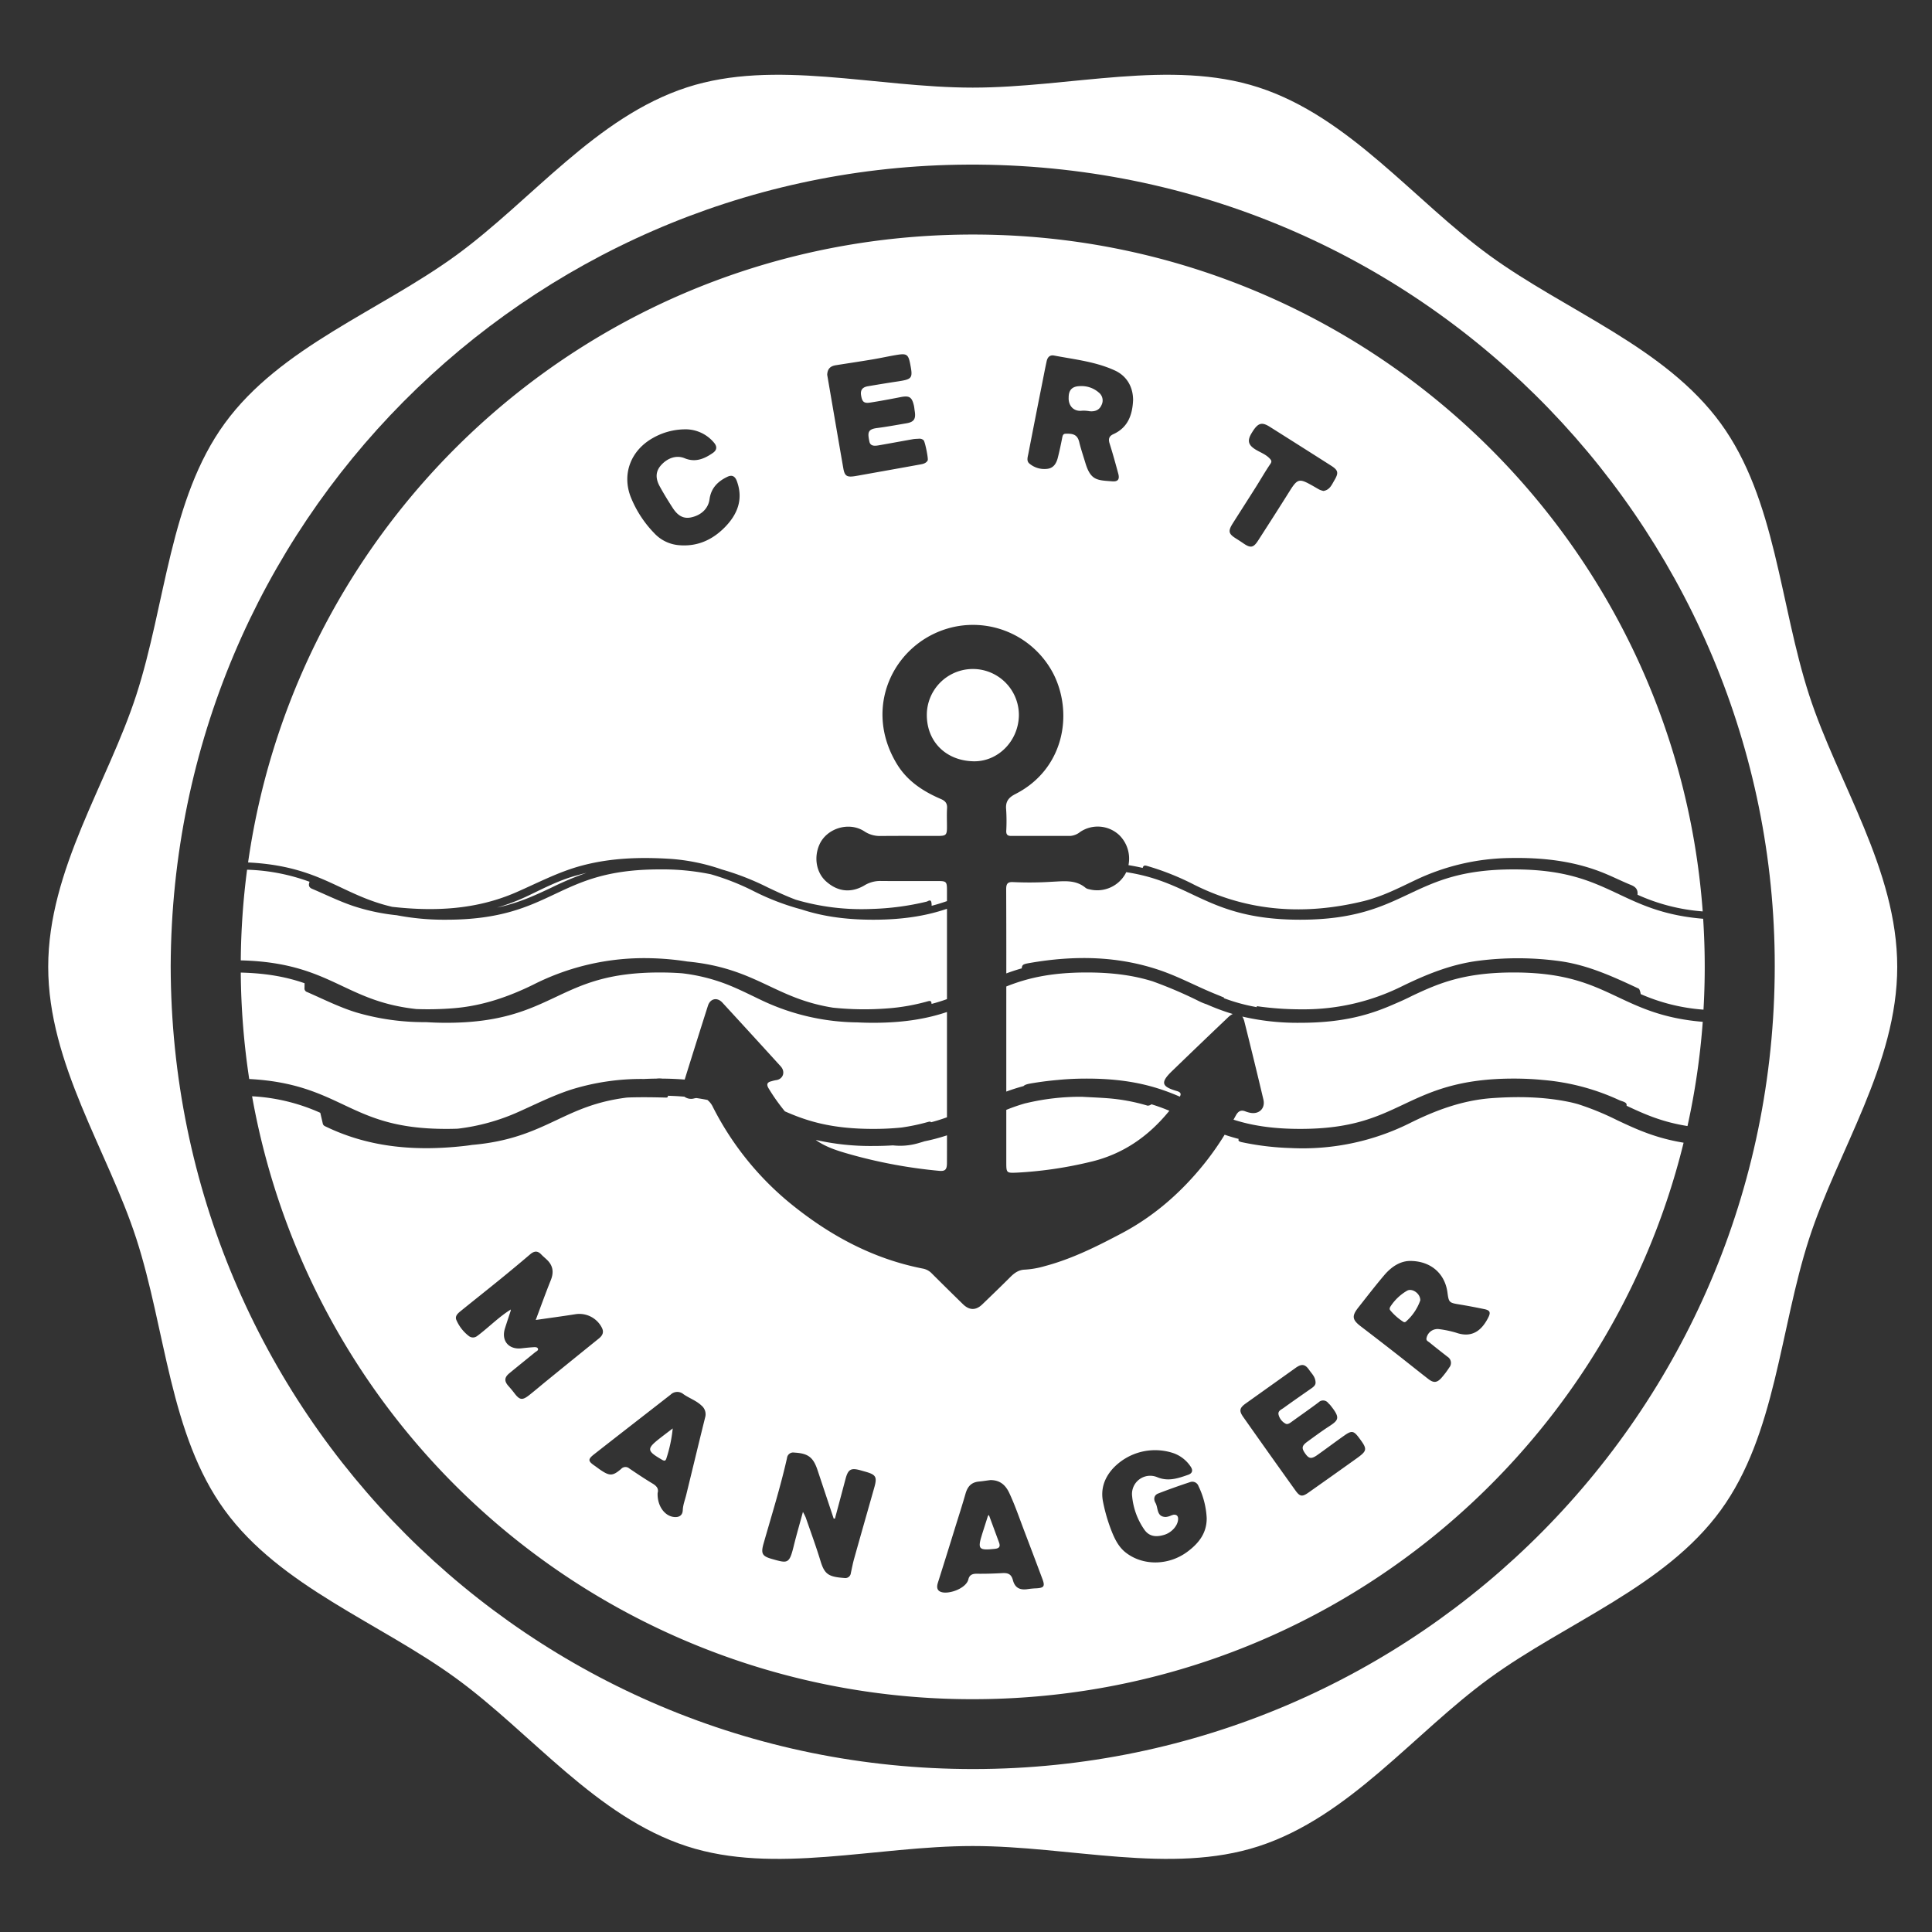 <svg id="svg3881" xmlns="http://www.w3.org/2000/svg" viewBox="0 0 792 792"><rect x="0" y="0" width="792" height="792" fill="#333333" stroke="none"/><defs><style>.cls-1 {fill: #fff;}</style></defs><path class="cls-1" d="M402.523,96.166c-154.496-1.819-280.085,111.537-300.822,257.386,18.185.895,28.323,5.671,38.157,10.306,6.425,3.029,12.648,5.958,20.928,7.889,17.406,1.948,34.488,1.184,50.91-6.001,8.655-3.786,17.059-8.22,26.236-10.743,12.061-3.316,24.334-3.705,36.74-2.933a81.616,81.616,0,0,1,21.243,4.358,108.504,108.504,0,0,1,18.959,7.431c3.7,1.744,7.333,3.455,11.33,4.962a95.606,95.606,0,0,0,31.187,3.788A109.102,109.102,0,0,0,379.835,369.62c.613-.153,1.764-1.209,1.989.419a5.694,5.694,0,0,1,.085,1.281c2.227-.576,4.308-1.223,6.289-1.925v-4.37c-0-3.597-.237-3.852-3.722-3.854-7.897-.007-15.795.047-23.691-.032a12.425,12.425,0,0,0-6.53,1.88c-5.471,3.158-10.903,2.513-15.607-1.702-3.954-3.544-5.09-9.643-2.788-14.964,2.959-6.839,12.146-9.648,18.419-5.589a11.371,11.371,0,0,0,6.506,1.941c7.979-.079,15.958-.023,23.938-.033,3.037-.004,3.465-.442,3.474-3.456.008-2.634-.116-5.274.04-7.899.12-2.017-.744-3.007-2.515-3.765-7.292-3.123-13.769-7.342-18.014-14.302-14.79-24.248-.193-51.566,24.046-56.401a37.129,37.129,0,0,1,40.178,19.578c8.143,16.349,4.162,38.98-15.704,49.092-2.784,1.417-4.089,3.094-3.772,6.298a72.492,72.492,0,0,1,.041,8.852c-.035,1.45.557,2.016,1.963,2.013,8.141-.019,16.282-.007,24.423-.013a7.337,7.337,0,0,0,3.913-1.623,12.883,12.883,0,0,1,16.069,1.34,13.516,13.516,0,0,1,3.739,12.271c2.056.329,3.994.713,5.833,1.144.321-1.307,1.12-1.01,2.061-.744a108.121,108.121,0,0,1,19.006,7.609c22.325,11.195,45.587,12.558,69.492,6.74,7.439-1.81,14.305-5.325,21.195-8.61a92.658,92.658,0,0,1,38.523-9.058c13.433-.271,26.552,1.127,39.078,6.29,3.674,1.515,7.235,3.305,10.917,4.8,1.908.775,2.789,1.937,2.561,3.954a79.008,79.008,0,0,0,26.736,6.84C686.631,219.193,558.617,98.003,402.523,96.166ZM297.134,216.142c-5.12,5.214-11.367,8.04-18.9,7.34a15.478,15.478,0,0,1-10.065-4.949,45.536,45.536,0,0,1-9.676-14.971c-3.616-9.565.292-19.16,9.389-24.143a26.91,26.91,0,0,1,12.529-3.415,15.205,15.205,0,0,1,12.242,5.411c1.352,1.542,1.325,3.049-.412,4.252-3.505,2.428-7.18,4.01-11.597,2.178-3.309-1.372-7.004-.129-9.674,2.881-2.145,2.418-2.41,5.196-.538,8.622,1.639,2.999,3.434,5.919,5.289,8.791,1.721,2.666,3.921,4.696,7.466,3.982,4.216-.85,7.155-3.603,7.674-7.444.622-4.603,3.417-7.373,7.351-9.236,1.878-.889,3.118-.227,3.857,1.79C304.804,204.703,302.301,210.881,297.134,216.142Zm83.164-27.42c-.636,1.202-1.854,1.458-3.014,1.67-7.97,1.455-15.947,2.868-23.923,4.294-1.016.182-2.031.374-3.052.527-3.16.473-4.051-.11-4.597-3.223-1.634-9.322-3.222-18.652-4.827-27.98-.62-3.602-1.236-7.205-1.779-10.366.114-2.743,1.596-3.612,3.58-3.929,5.027-.803,10.064-1.546,15.084-2.389,3.449-.579,6.864-1.368,10.318-1.907,3.599-.561,4.291.013,5.002,3.605,1.207,6.095.945,6.433-5.3,7.376-4.007.605-8.007,1.261-12.003,1.939-2.244.381-3.121,1.571-2.807,3.634.417,2.742,1.159,3.461,3.736,3.061,4.162-.646,8.306-1.422,12.44-2.235,3.559-.7,4.634-.101,5.47,3.384.185.77.234,1.572.36,2.357.521,3.222-.31,4.465-3.418,4.989-4.002.675-7.995,1.425-12.019,1.936-3.898.495-3.906,1.949-3.144,5.58.406,1.934,2.233,1.784,3.759,1.521,4.699-.808,9.385-1.698,14.081-2.521.857-.15,1.743-.138,2.615-.207a2.426,2.426,0,0,1,1.755.637C379.194,180.953,380.633,188.088,380.298,188.722Zm76.106-10.739c-1.787.813-2.11,2.001-1.527,3.849,1.291,4.085,2.429,8.219,3.547,12.355.611,2.261-.096,3.305-2.42,3.133-6.323-.47-8.9-.328-11.101-7.667-.843-2.812-1.803-5.597-2.489-8.447-.757-3.144-2.675-3.509-5.637-3.397-1.008.038-1.169.805-1.337,1.661-.539,2.733-1.114,5.463-1.799,8.163-.551,2.17-1.62,4.119-4.047,4.522a9.518,9.518,0,0,1-7.577-2.101c-1.305-1.031-.723-2.679-.457-4.055q2.862-14.767,5.801-29.52c.554-2.807,1.093-5.618,1.705-8.412.345-1.577,1.265-2.654,3.036-2.315,8.418,1.609,17.041,2.497,24.931,6.128,4.897,2.254,7.441,6.733,7.466,12.088C464.232,170.044,462.427,175.242,456.404,177.983Zm90.601,18.928c-1.065,1.795-1.872,3.942-4.48,4.352a9.719,9.719,0,0,1-1.507-.482c-.85-.421-1.655-.934-2.483-1.401-5.83-3.288-6.489-3.448-9.878,1.967-4.241,6.777-8.567,13.501-12.893,20.224-1.928,2.996-3.1,3.189-6.005,1.203-.98-.67-1.971-1.327-2.979-1.953-3.195-1.983-3.453-3.062-1.384-6.332,3.133-4.952,6.309-9.876,9.437-14.831,1.989-3.152,3.836-6.398,5.934-9.474.695-1.019.422-1.475-.224-2.178-1.548-1.685-3.683-2.446-5.579-3.565-3.232-1.907-3.791-3.685-1.921-6.815,2.539-4.251,4.068-4.818,7.491-2.661q12.56,7.918,25.083,15.896C548.608,192.769,548.844,193.81,547.004,196.911Z"/><path class="cls-1" d="M442.721,158.289c-3.165.065-4.645,1.551-4.631,4.661-.19,3.274,1.997,5.876,5.512,5.414a13.423,13.423,0,0,1,3.056.215c2.064.206,3.961-.358,4.894-2.527a4.121,4.121,0,0,0-1.134-5.154A10.727,10.727,0,0,0,442.721,158.289Z"/><path class="cls-1" d="M170.658,413.648a129.168,129.168,0,0,0,15.263-.338c11.637-.919,22.393-4.598,32.755-9.698a100.346,100.346,0,0,1,43.644-10.819,113.831,113.831,0,0,1,19.42,1.364c15.324,1.451,24.568,5.807,33.56,10.046,7.695,3.628,15.097,7.113,26.161,8.877a123.233,123.233,0,0,0,22.451.293,83.078,83.078,0,0,0,16.437-2.905c1.186-.331,1.463-.03,1.532,1.074,2.239-.586,4.326-1.248,6.317-1.962q0-18.514-0-37.027c-7.689,2.599-17.022,4.473-30.212,4.473-12.756,0-21.901-1.754-29.444-4.22a100.827,100.827,0,0,1-19.695-7.55,100.043,100.043,0,0,0-17.45-6.859,98.469,98.469,0,0,0-20.917-1.996c-21.544,0-32.026,4.94-43.124,10.17-10.906,5.14-22.183,10.455-44.392,10.455a102.989,102.989,0,0,1-20.344-1.837,83.728,83.728,0,0,1-17.763-3.77c-5.81-1.954-11.294-4.683-16.925-7.064-1.624-.687-1.382-1.887-1.03-2.878a81.114,81.114,0,0,0-25.614-4.947A302.735,302.735,0,0,0,98.707,393.695c20.312.492,31.117,5.579,41.577,10.51C148.918,408.275,157.179,412.166,170.658,413.648Z"/><path class="cls-1" d="M271.342,598.381c1.053.614,1.517.555,1.861-.599a57.927,57.927,0,0,0,2.573-12.212c-1.976,1.51-3.543,2.684-5.086,3.889C264.984,593.915,265.069,594.727,271.342,598.381Z"/><path class="cls-1" d="M405.386,621.051c-.22.234-.377.325-.418.454q-1.171,3.629-2.318,7.267c-1.994,6.319-1.501,6.87,5.158,6.167,1.865-.197,2.373-.933,1.717-2.668C408.126,628.57,406.783,624.849,405.386,621.051Z"/><path class="cls-1" d="M182.965,462.78c1.631,0,3.191-.032,4.698-.088a85.186,85.186,0,0,0,24.703-6.806c7.183-3.208,14.225-6.769,21.732-9.207a96.465,96.465,0,0,1,29.906-4.365q2.426-.121,5.048-.149a10.321,10.321,0,0,1,2.453-.003c3.284.024,6.333.162,9.175.399q4.713-15.142,9.522-30.254c.951-2.988,3.803-3.611,5.935-1.294q11.977,13.015,23.877,26.1c2.151,2.358.907,5.382-1.949,5.686a16.074,16.074,0,0,0-1.855.454c-1.883.434-2.03,1.417-1.092,2.965a78.222,78.222,0,0,0,6.641,9.366c9.012,3.973,19.023,7.197,36.227,7.197a112.389,112.389,0,0,0,11.564-.56,82.837,82.837,0,0,0,10.656-2.231c.804-.227,1.246-.295,1.476.071,2.315-.608,4.466-1.298,6.516-2.043q0-21.577-0-43.154c-7.705,2.571-17.056,4.416-30.212,4.416-2.285,0-4.45-.058-6.517-.164a93.542,93.542,0,0,1-39.017-8.955c-5.101-2.414-10.141-5.019-15.413-6.994a74.796,74.796,0,0,0-17.369-4.175c-2.828-.219-5.877-.338-9.19-.338-21.321,0-31.704,4.894-42.698,10.075-11.005,5.188-22.386,10.551-44.818,10.551-2.936,0-5.677-.094-8.258-.265a98.676,98.676,0,0,1-28.755-4.012c-6.934-2.144-13.403-5.419-20.028-8.313a1.538,1.538,0,0,1-1.102-1.619c.028-.663.032-1.328.03-2.008-6.839-2.369-14.893-4.088-26.149-4.366a305.175,305.175,0,0,0,3.463,43.633c18.332.954,28.593,5.785,38.544,10.475C151.595,457.934,161.876,462.78,182.965,462.78Z"/><path class="cls-1" d="M376.263,468.68a26.557,26.557,0,0,1-10.205.852c-2.527.161-5.209.248-8.071.248a101.217,101.217,0,0,1-23.582-2.487c.17.118.329.247.501.364,4.393,2.991,9.666,4.451,14.798,5.887a203.787,203.787,0,0,0,35.224,6.419c2.467.24,3.247-.436,3.261-3.126.02-3.806.019-7.612.015-11.418a80.216,80.216,0,0,1-9.208,2.44C378.267,468.099,377.369,468.354,376.263,468.68Z"/><path class="cls-1" d="M470.425,453.251a77.765,77.765,0,0,0-16.139-3.02c-3.572-.276-7.155-.414-10.734-.613a95.453,95.453,0,0,0-22.75,2.57,5.047,5.047,0,0,1-.525.107,78.13,78.13,0,0,0-7.76,2.682q0,10.703 0,21.405c0,4.516.048,4.51,4.536,4.317a165.173,165.173,0,0,0,29.487-4.298c13.776-3.125,24.343-10.624,32.824-21.058-2.317-.96-4.732-1.859-7.34-2.658A2.524,2.524,0,0,1,470.425,453.251Z"/><path class="cls-1" d="M491.646,410.485a177.347,177.347,0,0,0-19.183-8.217c-6.989-2.161-15.355-3.615-26.971-3.615-15.121,0-24.736,2.463-32.971,5.743q-.003,8.22-.004,16.44,0,13.321 0,26.643c2.207-.813,4.541-1.571,7.056-2.246.683-.701,1.972-.933,4.422-1.327q4.816-.775,9.62-1.19c3.6-.359,7.531-.559,11.877-.559,17.94,0,28.872,3.392,38.158,7.402.611-1.069.459-1.809-1.219-2.296-6.376-1.853-6.775-3.546-1.953-8.21q11.432-11.059,22.963-22.015a7.395,7.395,0,0,1,1.912-1.366,90.748,90.748,0,0,1-10.67-3.955A22.224,22.224,0,0,1,491.646,410.485Z"/><path class="cls-1" d="M417.677,293.412a18.871,18.871,0,0,0-37.728-.96c-.317,11.241,7.559,19.35,19.065,19.629C409.012,312.323,417.43,303.902,417.677,293.412Z"/><path class="cls-1" d="M240.437,357.817q-2.344.565-4.696,1.23c-6.579,1.862-12.721,5.001-18.87,7.97a85.487,85.487,0,0,1-13.124,5.042c8.99-1.918,15.547-5.004,22.33-8.201A128.724,128.724,0,0,1,240.437,357.817Z"/><path class="cls-1" d="M620.514,356.401c-21.545,0-32.026,4.94-43.124,10.17-10.906,5.14-22.184,10.455-44.392,10.455-22.209,0-33.483-5.315-44.387-10.455-7.888-3.719-15.469-7.288-26.933-9.043-.113.241-.225.483-.355.716A13.249,13.249,0,0,1,446.402,364.52a3.4,3.4,0,0,1-1.324-.517c-4.077-3.465-8.938-2.763-13.671-2.546a145.182,145.182,0,0,1-16.012.151c-2.359-.152-2.933.707-2.924,2.962q.073,17.235.051,34.471c1.993-.743,4.089-1.441,6.33-2.074.131-1.591.714-1.759,3.371-2.22,18.051-3.126,35.932-2.958,53.456,3.064,7.825,2.689,15.103,6.676,22.764,9.76,1.096.441,2.186.9,3.393,1.398-.067.078-.123.141-.172.198a74.577,74.577,0,0,0,13.602,3.711c-.042-.141-.081-.27-.124-.418a129.655,129.655,0,0,0,18.804,1.301,90.355,90.355,0,0,0,40.791-9.456c9.966-4.861,20.186-9.033,31.345-10.451a126.506,126.506,0,0,1,33.333.154c11.518,1.583,21.91,6.385,32.287,11.234.383.179.71,1.169.894,2.276a77.884,77.884,0,0,0,25.73,6.377c.332-5.863.515-11.764.505-17.71.003-6.57-.227-13.083-.638-19.546-15.964-1.308-25.395-5.751-34.561-10.071C652.537,361.341,642.057,356.401,620.514,356.401Z"/><path class="cls-1" d="M576.789,529.124a20.147,20.147,0,0,0-6.691,6.32c-.378.564-.632,1.167-.137,1.746a23.347,23.347,0,0,0,5.331,4.682.882.882,0,0,0,1.101-.148,20.748,20.748,0,0,0,5.834-8.655C582.314,530.279,578.873,527.921,576.789,529.124Z"/><path class="cls-1" d="M646.847,452.623c-1.215-.336-2.439-.649-3.685-.904-10.393-2.132-20.854-2.292-31.38-1.564-12.06.834-23.13,4.921-33.812,10.247a98.412,98.412,0,0,1-48.795,10.225,112.237,112.237,0,0,1-20.112-2.401c-1.085-.244-1.6-.54-1.272-1.335-2.029-.525-3.942-1.104-5.762-1.723a119.48,119.48,0,0,1-7.97,11.394c-9.495,11.939-20.733,21.869-34.218,29.004-10.113,5.35-20.371,10.503-31.53,13.462a36.562,36.562,0,0,1-8.199,1.445c-2.505.078-4.262,1.358-5.941,3.036-3.779,3.777-7.629,7.484-11.478,11.191q-3.959,3.812-7.932-.056-6.424-6.267-12.776-12.607a6.788,6.788,0,0,0-3.68-1.995c-20.804-4.064-38.772-13.926-54.964-27.25A122.73,122.73,0,0,1,292.256,453.829a8.042,8.042,0,0,0-2.271-2.922q-2.174-.438-4.554-.778c-.259.038-.526.082-.804.137a4.653,4.653,0,0,1-4.066-.692c-2.132-.187-4.393-.315-6.802-.375.206.906-.731.742-1.341.726-4.378-.116-8.752-.169-13.135-.074q-1.165.025-2.321.088c-12.563,1.572-20.486,5.301-28.752,9.197-9.235,4.352-18.739,8.825-34.707,10.209-.906.141-1.815.271-2.733.376-19.641,2.241-38.775.921-56.921-7.754-.654-.313-1.328-.519-1.518-1.35-.332-1.453-.672-2.913-1.027-4.432a78.004,78.004,0,0,0-27.964-6.778,299.738,299.738,0,0,0,295.544,247.154c141.476-.048,259.206-97.478,291.288-228.123-11.742-1.93-19.661-5.658-27.392-9.302A113.279,113.279,0,0,0,646.847,452.623ZM216.936,571.919c-2.821,2.22-3.905,2.037-6.044-.768-.77-1.01-1.584-1.991-2.432-2.936-1.799-2.005-1.748-3.538.34-5.262,3.5-2.889,7.044-5.723,10.556-8.597.51-.418,1.483-.744,1.148-1.53-.286-.671-1.249-.592-1.947-.547-1.587.102-3.172.262-4.752.446-5.272.614-8.397-3.104-6.812-8.152.761-2.424,1.574-4.831,2.362-7.247-.001-.175 0-.349.001-.522l-.303.224c-4.171,2.658-7.715,6.105-11.551,9.185-.621.498-1.237,1.006-1.892,1.456a2.726,2.726,0,0,1-3.366.054,16.46,16.46,0,0,1-5.197-6.694c-.632-1.654.817-2.772,1.983-3.718,5.321-4.311,10.693-8.558,16.005-12.88q6.205-5.048,12.297-10.233c1.616-1.381,3.023-1.572,4.549.046.763.809,1.643,1.506,2.438,2.286,2.452,2.408,2.746,5.115,1.468,8.283-2.131,5.285-4.048,10.656-6.169,16.294,5.56-.8,10.824-1.503,16.068-2.328a10.358,10.358,0,0,1,10.99,5.406c1.02,1.923.347,3.289-1.204,4.539q-10.689,8.619-21.335,17.292C221.73,567.974,219.375,569.999,216.936,571.919Zm72.119,9.167c-2.628,10.576-5.163,21.175-7.756,31.759-.508,2.073-1.312,4.045-1.407,6.247-.091,2.106-1.479,3.01-3.619,2.778-3.911-.425-6.893-4.684-6.69-9.82.515-1.772-.396-2.88-2.037-3.865-3.259-1.957-6.424-4.075-9.573-6.208a2.409,2.409,0,0,0-3.38.228c-3.424,2.913-4.656,2.927-8.413.393-.856-.578-1.668-1.221-2.518-1.808-2.619-1.808-2.724-2.581-.152-4.599,10.451-8.199,20.96-16.324,31.43-24.498a3.912,3.912,0,0,1,5.21-.182c2.387,1.681,5.245,2.611,7.412,4.676A4.632,4.632,0,0,1,289.055,581.086Zm69.344,28.729c-2.759,9.728-5.538,19.451-8.268,29.187-.536,1.912-.897,3.874-1.33,5.815a2.285,2.285,0,0,1-2.689,2.062c-6.486-.481-8.094-1.494-9.781-7.047-1.819-5.987-3.998-11.865-6.042-17.783a23.371,23.371,0,0,0-1.137-2.252c-1.38,5.085-2.683,9.532-3.785,14.028-1.807,7.366-2.483,7.07-8.86,5.274-4.048-1.141-4.666-2.201-3.487-6.345,3.311-11.637,6.937-23.189,9.598-35.003a2.547,2.547,0,0,1,3.026-2.276c5.635.309,7.74,1.889,9.516,7.236q3.294,9.914,6.604,19.823l.517-.025c1.438-5.382,2.887-10.761,4.309-16.147,1.082-4.098,2.221-4.751,6.347-3.575.613.175,1.227.347,1.84.52C359.116,604.531,359.635,605.459,358.399,609.815Zm66.334,41.306a31.216,31.216,0,0,0-3.315.304c-3.304.524-5.346-.459-6.199-3.691-.669-2.537-2.113-2.977-4.359-2.853-3.495.193-7.002.301-10.501.253-1.793-.025-2.981.571-3.38,2.28-.843,3.607-7.483,6.072-10.763,5.315-2.13-.492-2.334-2.025-1.737-3.912q3.634-11.484,7.186-22.994c1.393-4.481,2.836-8.948,4.124-13.459.824-2.887,2.285-4.721,5.527-5.021,1.643-.152,3.297-.433,4.688-.598,4.039-.022,6.273,2.159,7.752,5.32,2.355,5.035,4.138,10.3,6.115,15.487q3.77,9.89,7.478,19.804C428.445,650.303,427.943,650.959,424.733,651.121Zm61.931-14.935c-7.677,5.648-18.118,5.756-25.149.291-2.748-2.136-4.31-5.118-5.582-8.203a69.409,69.409,0,0,1-3.742-12.54c-1.083-5.285.519-9.895,4.131-13.845a23.663,23.663,0,0,1,24.963-6.097,14.123,14.123,0,0,1,6.805,5.424c1.072,1.559.694,2.768-1.035,3.368-4.131,1.433-8.17,2.86-12.702.953a7.464,7.464,0,0,0-10.244,7.867,28.595,28.595,0,0,0,5.058,13.737c1.83,2.552,4.455,3.165,8.128,2.036,3.057-.94,5.574-3.782,5.658-6.429.041-1.286-.608-1.946-1.908-1.795a8.823,8.823,0,0,0-1.342.471,6.403,6.403,0,0,1-1.845.442c-3.852-.093-2.981-3.741-4.193-5.788-.846-1.429-.643-3.155,1.118-3.838,4.356-1.691,8.769-3.25,13.208-4.711a2.67,2.67,0,0,1,3.321,1.699,33.779,33.779,0,0,1,3.357,13.066C494.738,628.501,491.361,632.73,486.664,636.186Zm69.226-38.158q-9.716,6.95-19.485,13.826c-2.552,1.801-3.515,1.715-5.335-.826q-10.785-15.046-21.441-30.185c-1.791-2.543-1.472-3.718,1.089-5.543q10.209-7.277,20.416-14.557c2.454-1.75,3.872-1.598,5.575.887,1.014,1.48,2.486,2.759,2.584,4.971.105,1.083-.676,1.82-1.636,2.49-3.853,2.686-7.71,5.367-11.52,8.114-.91.656-2.306,1.156-2.024,2.649a5.734,5.734,0,0,0,2.798,3.71c.882.551,1.796-.146,2.592-.722,3.675-2.66,7.405-5.246,11.034-7.966a2.616,2.616,0,0,1,3.974.314c.275.289.592.542.84.851,4.212,5.259,3.488,6.08-.753,8.836-2.933,1.906-5.743,4.004-8.578,6.057-2.436,1.765-2.57,2.719-.841,5.093,1.439,1.976,2.456,2.125,4.825.452,3.77-2.663,7.449-5.456,11.23-8.103,2.89-2.023,3.739-1.82,5.859,1.011C560.644,594.129,560.592,594.665,555.89,598.028Zm54.191-57.888c-2.523,4.953-6.376,8.553-13.145,6.193a43.082,43.082,0,0,0-7.004-1.471,4.607,4.607,0,0,0-5.131,3.591c-.28,1.141.609,1.391,1.15,1.834,2.457,2.014,4.965,3.967,7.469,5.923a2.942,2.942,0,0,1,.679,4.403,35.249,35.249,0,0,1-3.307,4.355c-1.759,1.904-3.135,1.987-5.225.37-4.525-3.501-8.976-7.096-13.485-10.616Q565.039,549.222,557.937,543.799c-3.63-2.759-3.899-4.27-1.092-7.826,3.496-4.429,6.937-8.906,10.588-13.205,3.039-3.579,6.79-6.03,11.168-5.851,8.16.221,13.743,5.304,14.762,12.905.557,4.155.701,4.239,4.977,4.935,3.382.551,6.749,1.202,10.105,1.894C610.814,537.14,611.185,537.972,610.081,540.139Z"/><path class="cls-1" d="M620.514,398.653c-20.449,0-30.837,4.502-41.352,9.442-.059.03-.118.057-.177.087-2.292,1.165-4.606,2.228-6.939,3.211-9.48,4.209-20.475,7.886-39.047,7.886a99.686,99.686,0,0,1-23.728-2.554,6.729,6.729,0,0,1,.844,2.037q4.008,15.953,7.797,31.96c.879,3.704-1.838,6.252-5.574,5.418a12.168,12.168,0,0,1-1.827-.546c-1.852-.734-2.982.021-3.872,1.65-.321.588-.649,1.171-.976,1.755,7.05,2.251,15.487,3.781,27.337,3.781,21.089,0,31.372-4.847,42.26-9.978,11.107-5.234,22.592-10.647,45.256-10.647,4.337,0,8.263.2,11.857.557a92.467,92.467,0,0,1,31.393,8.268c1.11.519,3.045.765,3.05,1.932.001.126-.009.252-.013.378,7.281,3.425,14.459,6.655,24.963,8.318a299.518,299.518,0,0,0,6.255-42.726c-16.076-1.328-25.579-5.804-34.814-10.157C652.215,403.546,641.833,398.653,620.514,398.653Z"/><path class="cls-1" d="M741.652,284.956c-12.107-37.302-13.654-80.328-36.25-111.38-22.823-31.351-63.414-46.027-94.776-68.839-31.052-22.596-57.423-56.814-94.725-68.922-35.982-11.685-77.265.103-117.145.103s-81.163-11.788-117.145-.103c-37.302,12.107-63.672,46.326-94.725,68.922-31.362,22.812-71.954,37.488-94.776,68.839-22.596,31.052-24.143,74.078-36.25,111.38-11.664,35.951-36.095,71.531-36.095,111.38,0,39.849,24.411,75.388,36.095,111.38,12.107,37.312,13.654,80.338,36.25,111.38,22.823,31.362,63.414,46.027,94.776,68.849,31.052,22.596,57.423,56.804,94.725,68.922,35.982,11.685,77.265-.113,117.145-.113s81.163,11.798,117.155.113c37.292-12.118,63.662-46.326,94.714-68.922,31.362-22.823,71.954-37.488,94.776-68.849,22.596-31.052,24.143-74.078,36.25-111.38,11.664-35.951,36.095-71.49,36.095-111.38C777.747,356.456,753.316,320.907,741.652,284.956ZM399.102,725.203c-181.88.096-328.805-146.742-329.13-329.121C70.645,213.949,216.279,70.567,392.518,67.529c187.228-3.228,332.834,146.938,334.996,324.238C729.764,576.29,581.355,725.106,399.102,725.203Z"/></svg>